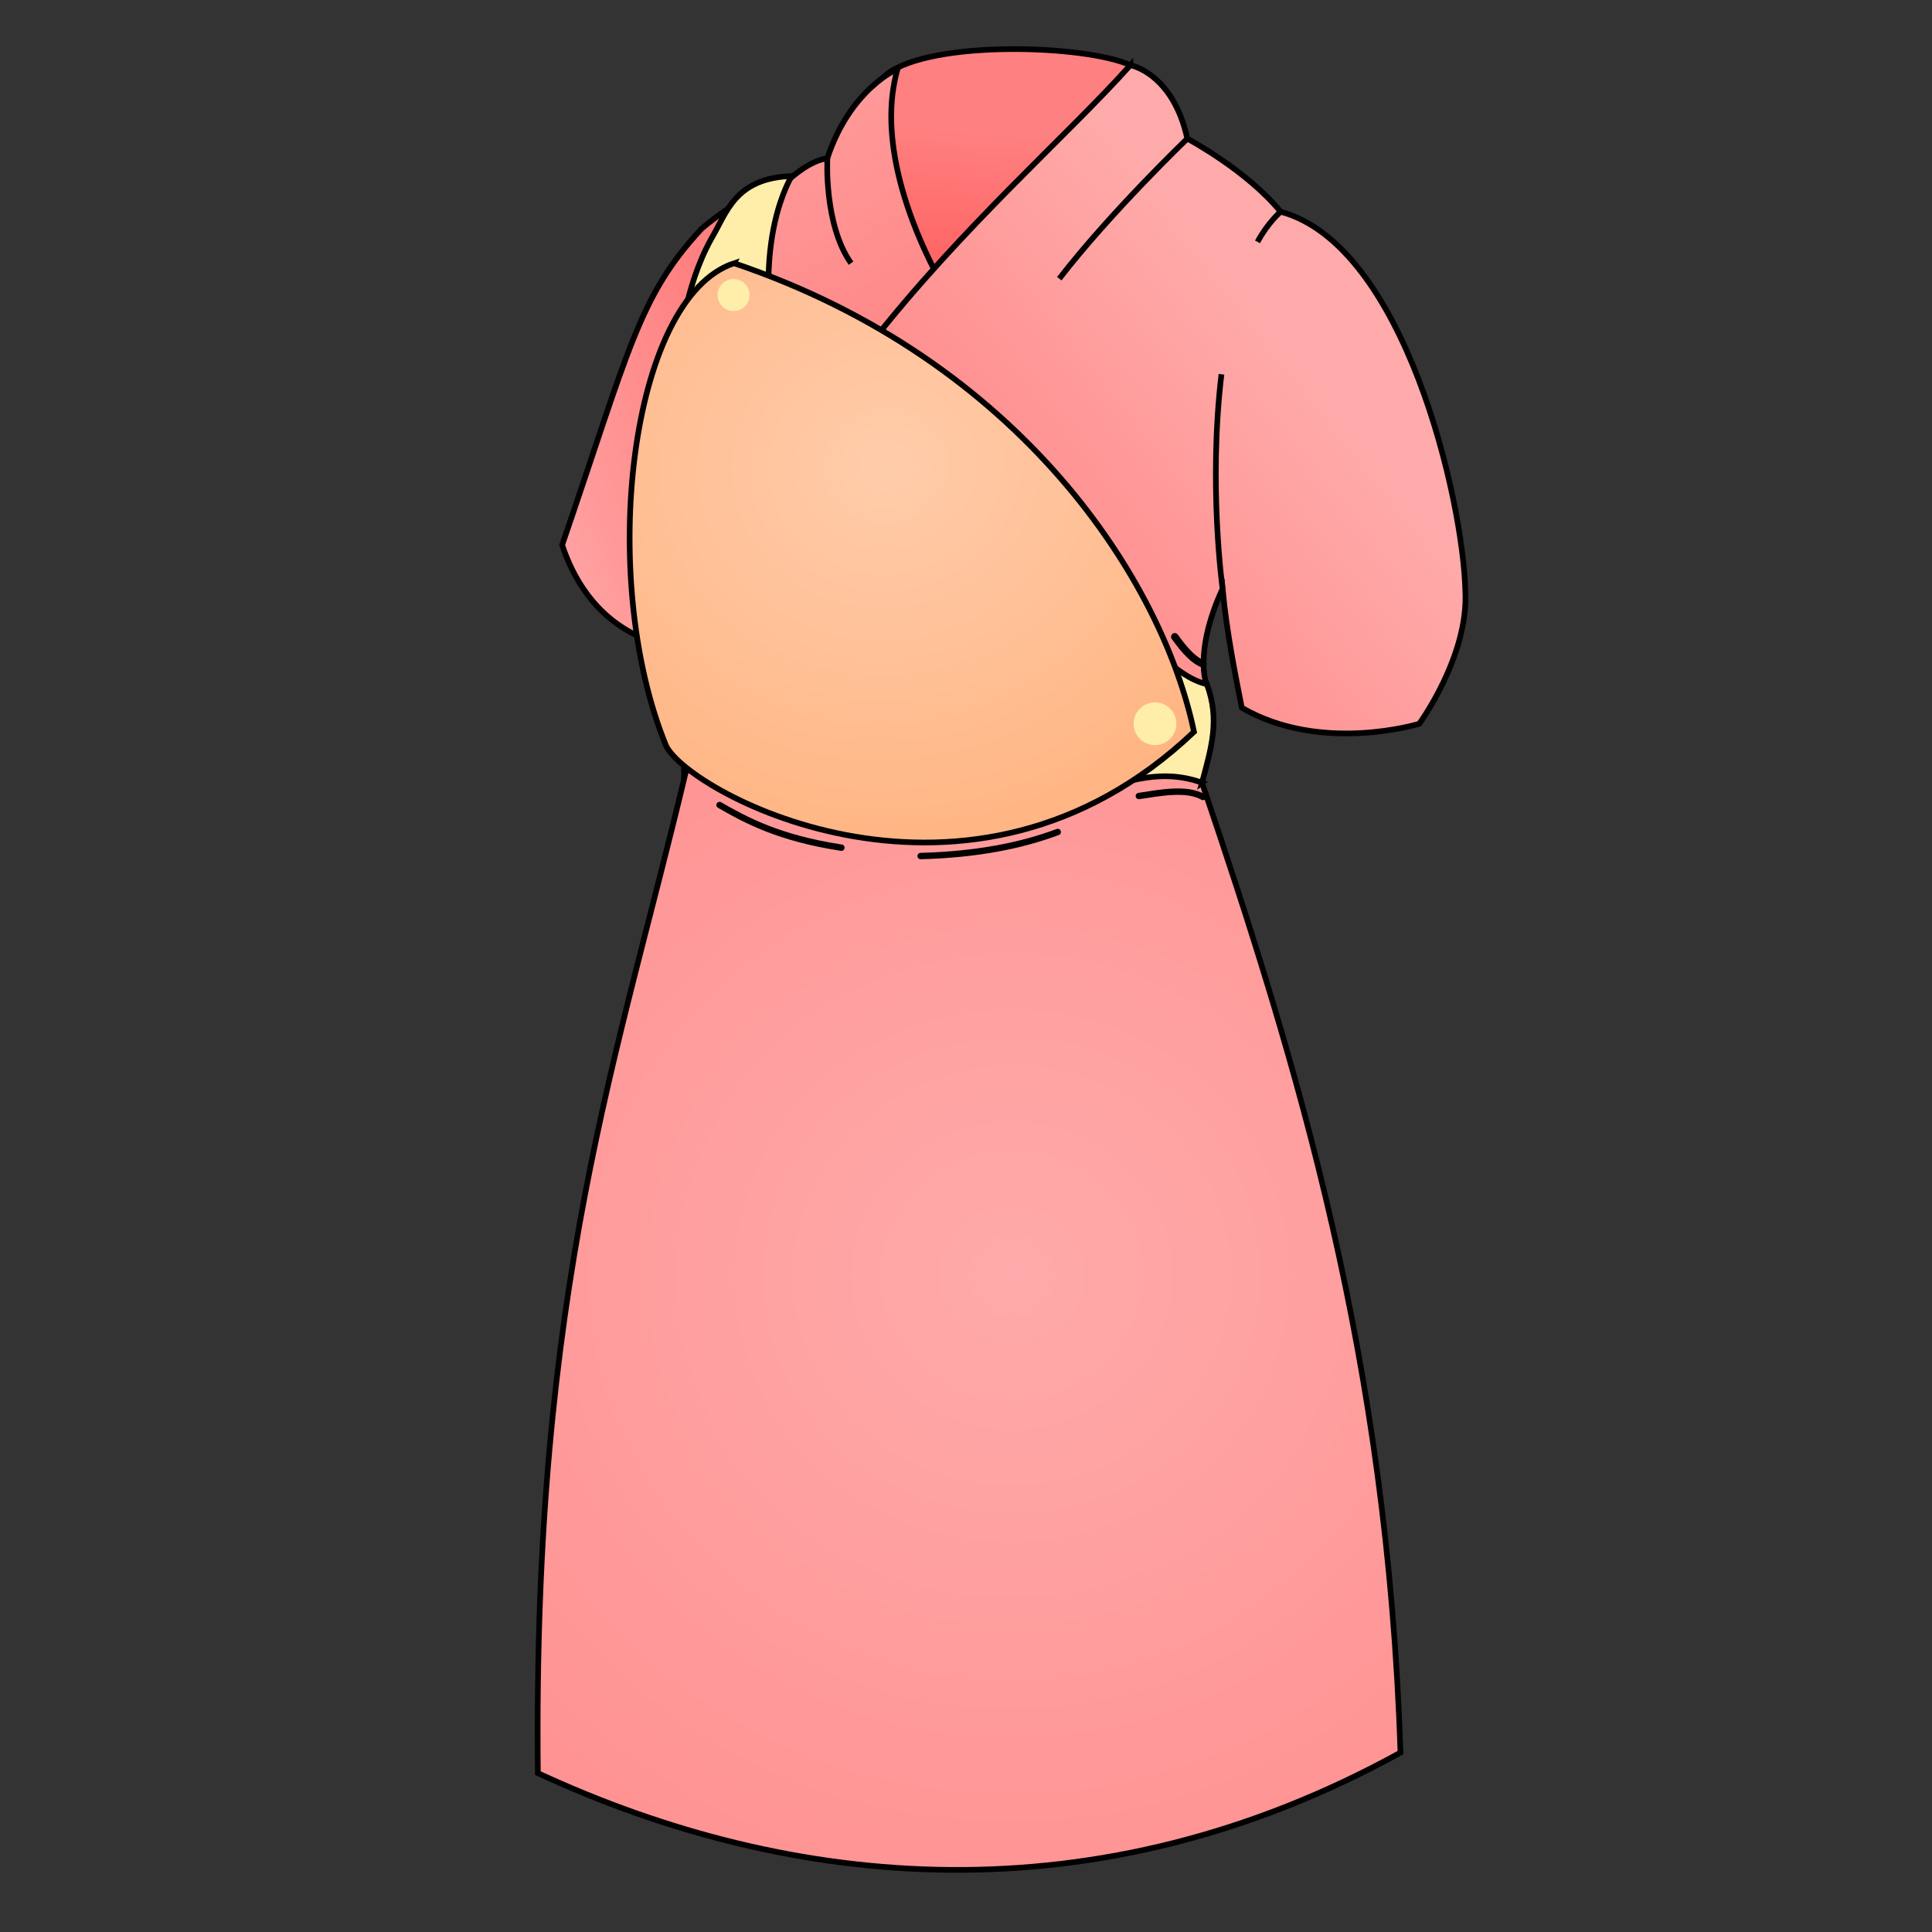 <svg cursor="default" version="1.1" viewBox="0 0 256 256" xmlns="http://www.w3.org/2000/svg" xmlns:xlink="http://www.w3.org/1999/xlink">
 <rect x="0" y="0" width="256" height="256" fill="#333333" stroke="none"/>
 <defs>
  <linearGradient id="innoGrad1">
   <stop stop-color="#faa" offset="0"/>
   <stop stop-color="#ff8080" offset="1"/>
  </linearGradient>
  <linearGradient id="linearGradient993" x1="114.85" x2="150.4" y1="85.288" y2="56.927" gradientTransform="matrix(1.414 0 0 1.414 -51.406 -45.73)" gradientUnits="userSpaceOnUse">
   <stop stop-color="#ff8080" offset="0"/>
   <stop stop-color="#faa" offset="1"/>
  </linearGradient>
  <radialGradient id="radialGradient1005" cx="129.09" cy="152.19" r="40.933" gradientTransform="matrix(3.97 -.163 .156 3.804 -402.14 -388.87)" gradientUnits="userSpaceOnUse" xlink:href="#innoGrad1"/>
  <linearGradient id="linearGradient1028" x1="97.699" x2="126.03" y1="26.494" y2="72.867" gradientTransform="matrix(1.414 0 0 1.414 -51.406 -45.73)" gradientUnits="userSpaceOnUse" xlink:href="#innoGrad1"/>
  <linearGradient id="linearGradient1038" x1="82" x2="106.02" y1="80.08" y2="71.673" gradientTransform="matrix(1.414 0 0 1.414 -51.406 -45.73)" gradientUnits="userSpaceOnUse" xlink:href="#innoGrad1"/>
  <linearGradient id="linearGradient1046" x1="130.98" x2="129.08" y1="45.017" y2="64.542" gradientTransform="matrix(1.414 0 0 1.414 -51.406 -45.73)" gradientUnits="userSpaceOnUse">
   <stop stop-color="#ff8080" offset="0"/>
   <stop stop-color="#f55" offset="1"/>
  </linearGradient>
  <radialGradient id="radialGradient1056" cx="119.23" cy="79.958" r="26.968" gradientTransform="matrix(2.203 -.318 .294 2.035 -168.79 -63.12)" gradientUnits="userSpaceOnUse">
   <stop stop-color="#fca" offset="0"/>
   <stop stop-color="#ffb380" offset="1"/>
  </radialGradient>
 </defs>
 <g>
  <g stroke="#000" stroke-width=".75">
   <path d="m117.55 9.797c6-4.53 26.283-3.854 32.229-1.163 12.444 19.919-20.069 25.336-30.265 37.953l-9.682-4.985s1.343-26.414 7.718-31.805z" fill="url(#linearGradient1046)" stroke-linecap="round" stroke-linejoin="round"/>
   <g>
    <path d="m104.88 23.328c-6.664 2.327-11.916 6.975-11.916 6.975-8.346 8.992-9.553 15.899-18.475 41.907 1.346 4.106 4.212 9.437 10.295 12.188 0 0 7.083-1.387 9.585-4.711l3.489-18.315z" fill="url(#linearGradient1038)"/>
    <path d="m126.06 39.768s-11.054-17.097-7.121-30.642c0.105-0.053-6.258 2.565-9.317 11.853-7.707 1.014-22.699 23.342-25.625 52.174 0.894 4.927 7.135 7.203 6.607 31.928l28.047-12.191z" fill="url(#linearGradient1028)"/>
    <path d="m149.78 8.634c-16.648 18.628-56.093 48.554-59.175 96.447l68.664-1.37c-3.824-0.779 0.846-5.917 0.646-13.046-0.417-0.708-1.338-5.291 2.082-12.64 0.568 5.878 1.687 11.378 2.547 15.752 10.536 6.13 23.518 2.122 23.518 2.122s6.598-9.027 6.098-17.65c-0.279-11.916-8.018-45.777-24.471-50.194-4.45-5.478-12.364-9.688-12.364-9.688-1.917-8.724-7.545-9.732-7.545-9.732z" fill="url(#linearGradient993)"/>
   </g>
  </g>
  <g fill="none" stroke="#000" stroke-width=".75">
   <path d="m157.33 18.366s-10.187 9.778-16.968 18.558"/>
   <path d="m109.63 20.978s-0.482 8.79 3.137 13.896"/>
   <path d="m162 78.024s-1.914-13.725-0.15-28.432"/>
   <path d="m169.69 28.054s-1.722 1.478-3.062 3.997"/>
  </g>
  <g stroke="#000" stroke-width=".75">
   <path d="m90.88 102.23c-8.889 37.6-20.295 68.1-19.609 132.72 33.625 15.58 73.951 19.509 114.3-2.719-1.708-52.175-13.576-90.915-26.3-128.52-35.62-19.421-50.069-11.56-68.393-1.478z" fill="url(#radialGradient1005)"/>
   <path d="m159.27 103.71c1.252-4.692 2.396-8.355 0.646-13.047-5.634-1.291-9.061-9.395-14.59-4.816-5.398 4.47-13.22 1.193-19.195-1.875l-22.968-32.465c-1.292-7.69-2.881-19.493 1.716-28.18-7.539 0.29-8.542 4.819-10.659 8.359-3.642 6.66-3.877 13.32-5.761 19.979 9.504 50.072 8.787 36.438 51.032 55.196 9.305-3.472 14.138-5.137 19.781-3.152z" fill="#fea"/>
   <path d="m97.27 34.878c38.072 12.875 56.778 42.164 60.942 62.092-29.656 28.187-66.839 8.21-69.949 1.855-9.149-22.271-4.844-59.373 9.007-63.948z" fill="url(#radialGradient1056)"/>
  </g>
  <circle cx="153.04" cy="95.899" r="2.828" fill="#fea" stroke-linecap="round" stroke-linejoin="round" stroke-width="1.414"/>
  <circle cx="97.202" cy="39.095" r="2.121" fill="#fea" stroke-linecap="round" stroke-linejoin="round" stroke-width="1.414"/>
  <g fill="none" stroke="#000" stroke-linecap="round">
   <path d="m159.4 87.976c-1.613-0.597-3.169-2.828-3.735-3.599" stroke-width=".99"/>
   <g stroke-width=".848">
    <path d="m159.4 105.6c-2.205-1.265-5.884-0.51-8.496-0.123"/>
    <path d="m111.49 112.32c-8.309-1.262-12.718-3.679-16.147-5.651"/>
    <path d="m121.99 113.43c7.401-0.197 13.295-1.363 18.167-3.186"/>
   </g>
  </g>
 </g>
</svg>
